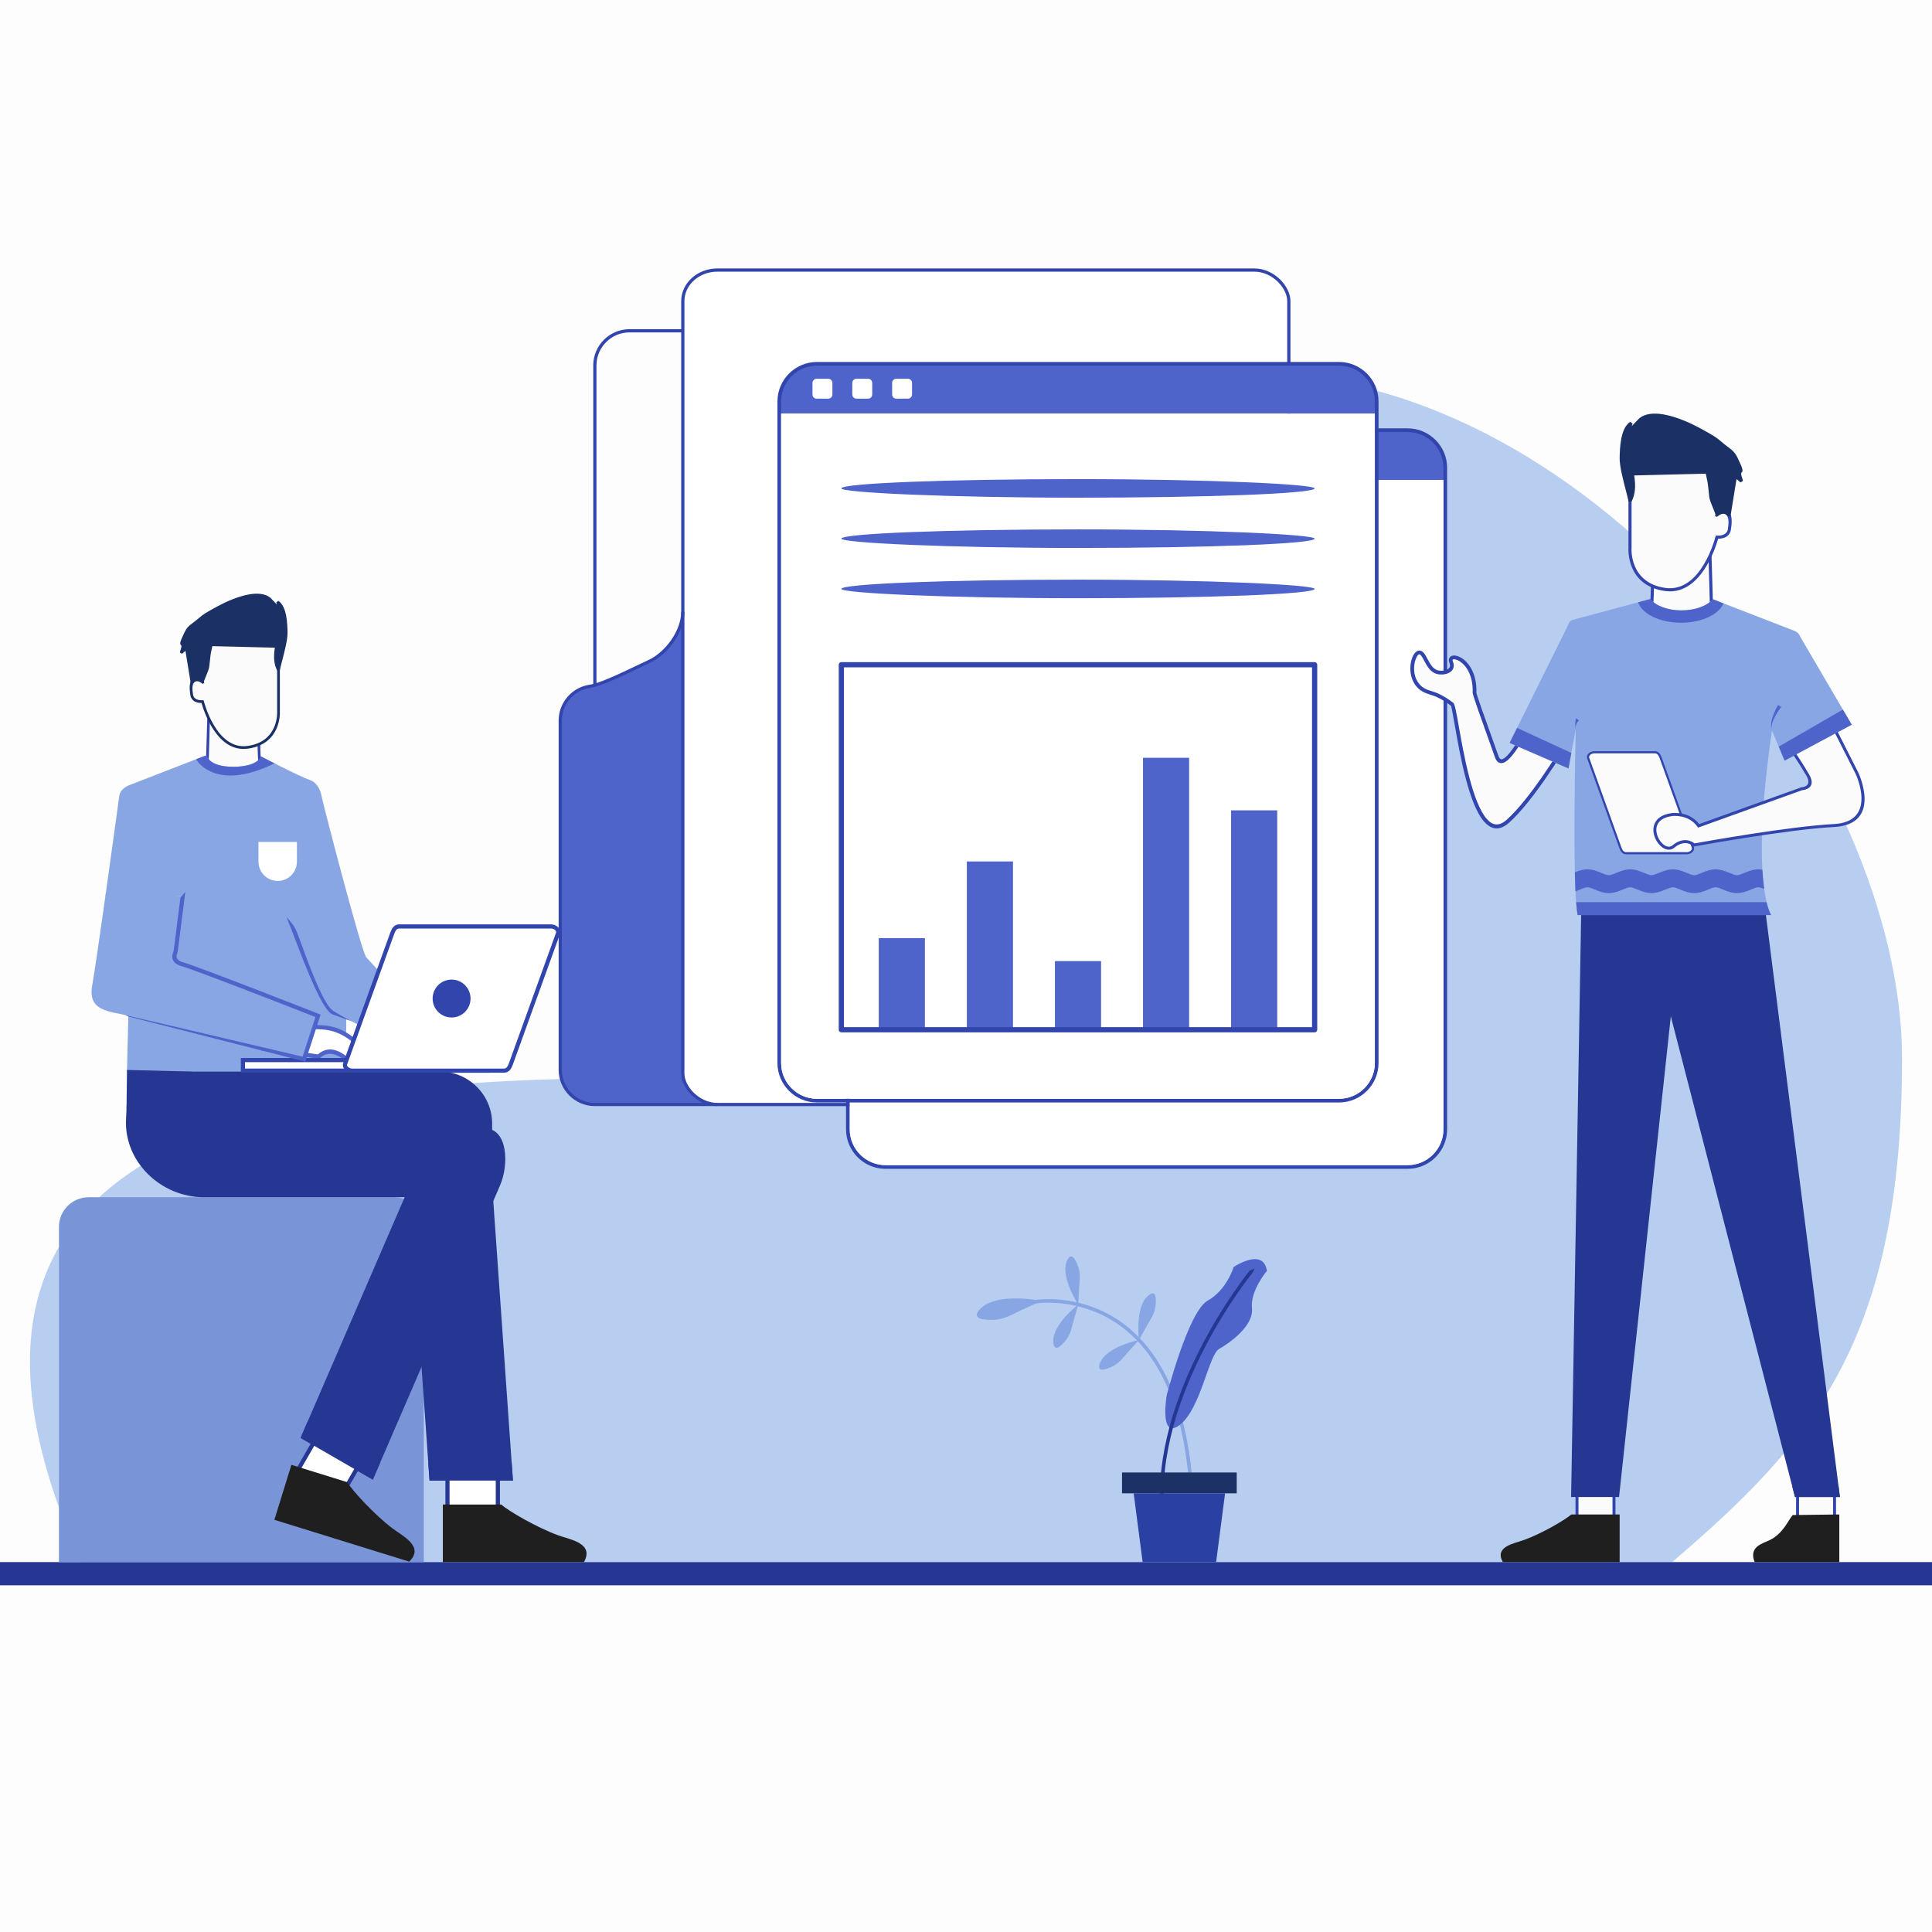 <?xml version="1.0" encoding="UTF-8"?>
<!DOCTYPE svg PUBLIC "-//W3C//DTD SVG 1.1//EN" "http://www.w3.org/Graphics/SVG/1.1/DTD/svg11.dtd">
<!-- Creator: CorelDRAW -->
<svg xmlns="http://www.w3.org/2000/svg" xml:space="preserve" width="10in" height="10in" version="1.1" style="shape-rendering:geometricPrecision; text-rendering:geometricPrecision; image-rendering:optimizeQuality; fill-rule:evenodd; clip-rule:evenodd"
viewBox="0 0 10000 10000"
 xmlns:xlink="http://www.w3.org/1999/xlink"
 xmlns:xodm="http://www.corel.com/coreldraw/odm/2003">
 <defs>
  <style type="text/css">
   <![CDATA[
    .str0 {stroke:#3145AD;stroke-width:16.67;stroke-miterlimit:2.613}
    .fil5 {fill:none}
    .fil6 {fill:black}
    .fil14 {fill:#1B3165}
    .fil20 {fill:#1C3165}
    .fil16 {fill:#1F1F1F}
    .fil2 {fill:#253793}
    .fil21 {fill:#2B40A3}
    .fil9 {fill:#3145AD}
    .fil3 {fill:#4E64CA}
    .fil10 {fill:#7A95D7}
    .fil15 {fill:#87A6E3}
    .fil1 {fill:#B7CEF0}
    .fil12 {fill:#FBFBFB}
    .fil0 {fill:#FDFDFD}
    .fil8 {fill:white}
    .fil4 {fill:white}
    .fil13 {fill:#1B3165;fill-rule:nonzero}
    .fil19 {fill:#243793;fill-rule:nonzero}
    .fil11 {fill:#253793;fill-rule:nonzero}
    .fil7 {fill:#3145AD;fill-rule:nonzero}
    .fil17 {fill:#4E64CA;fill-rule:nonzero}
    .fil18 {fill:#87A6E3;fill-rule:nonzero}
   ]]>
  </style>
 </defs>
 <g id="Layer_x0020_1">
  <rect class="fil0" width="10000" height="10000"/>
  <path class="fil1" d="M6459.37 1930.89c-2050.3,0 -2822.89,3647.41 -3011.45,3647.41 -1704.17,0 -4095.96,135.91 -3027.52,2507.06l8234.51 0c727.14,-622.31 1190.02,-1146.53 1190.02,-2607.41 0,-1460.89 -1561.28,-3547.06 -3385.56,-3547.06z"/>
  <rect class="fil2" y="8085.37" width="10000" height="120.17"/>
  <g id="_1092158408">
   <g>
    <path class="fil3" d="M3355.12 3426.1c-64.47,29 -199.28,98.87 -276.13,120.43 -9.26,2.6 -17.69,4.51 -25.05,5.54 -86.76,12.27 -154.06,87.34 -154.06,177.35l0 1808.33c0,98.5 80.59,179.1 179.1,179.1l634.33 0c-98.51,0 -179.1,-80.59 -179.1,-179.1l0 -2371.33c0,98.51 -80.59,215.36 -179.1,259.68z"/>
    <g>
     <rect class="fil4 str0" x="3534.23" y="1397.72" width="3136.74" height="4319.14" rx="179.11" ry="160.87"/>
     <path class="fil5 str0" d="M3713.32 5716.86l-634.33 0c-98.51,0 -179.1,-80.6 -179.1,-179.1l0 -1808.33c0,-90 67.3,-165.07 154.06,-177.35 68.35,-9.66 228.92,-93.48 301.17,-125.98 98.51,-44.32 179.1,-161.17 179.1,-259.68"/>
     <path class="fil5 str0" d="M3079 3550.32l0 -1659.07c0,-98.49 80.59,-179.1 179.1,-179.1l276.13 0"/>
    </g>
   </g>
   <g>
    <path class="fil3" d="M7286.07 2226.72l-2702.76 0c-107.08,0 -194.69,87.61 -194.69,194.69l0 62.99 3092.13 0 0 -62.99c0,-107.08 -87.61,-194.69 -194.69,-194.69z"/>
    <path class="fil6" d="M4581.89 2304.02l60.13 0c11.81,0 21.47,9.66 21.47,21.47l0 60.13c0,11.81 -9.66,21.47 -21.47,21.47l-60.13 0c-11.81,0 -21.47,-9.66 -21.47,-21.47l0 -60.13c0,-11.81 9.66,-21.47 21.47,-21.47z"/>
    <path class="fil6" d="M4788.02 2304.02l60.13 0c11.81,0 21.47,9.66 21.47,21.47l0 60.13c0,11.81 -9.66,21.47 -21.47,21.47l-60.13 0c-11.81,0 -21.47,-9.66 -21.47,-21.47l0 -60.13c0,-11.81 9.66,-21.47 21.47,-21.47z"/>
    <path class="fil6" d="M4994.17 2304.02l60.13 0c11.81,0 21.47,9.66 21.47,21.47l0 60.13c0,11.81 -9.66,21.47 -21.47,21.47l-60.13 0c-11.81,0 -21.47,-9.66 -21.47,-21.47l0 -60.13c0,-11.81 9.66,-21.47 21.47,-21.47z"/>
   </g>
   <path class="fil7" d="M7286.07 2236.26l-2702.76 0c-50.91,0 -97.19,20.83 -130.75,54.39 -33.56,33.56 -54.39,79.85 -54.39,130.75l0 3424.26c0,50.9 20.83,97.19 54.39,130.75 33.56,33.56 79.85,54.39 130.75,54.39l2702.76 0c50.91,0 97.19,-20.83 130.75,-54.39 33.56,-33.56 54.39,-79.85 54.39,-130.75l0 -3424.26c0,-50.91 -20.83,-97.19 -54.39,-130.75 -33.56,-33.56 -79.85,-54.39 -130.75,-54.39zm-2702.76 -19.09l2702.76 0c56.17,0 107.24,22.97 144.25,59.98 37.01,37.01 59.98,88.07 59.98,144.25l0 3424.26c0,56.17 -22.97,107.23 -59.98,144.25 -37.01,37.01 -88.07,59.98 -144.25,59.98l-2702.76 0c-56.17,0 -107.24,-22.97 -144.25,-59.98 -37.01,-37.02 -59.98,-88.07 -59.98,-144.25l0 -3424.26c0,-56.17 22.97,-107.24 59.98,-144.25 37.01,-37.01 88.07,-59.98 144.25,-59.98z"/>
   <path class="fil4" d="M7471.22 2484.4l-3073.05 0 0 3361.27c0,50.9 20.83,97.19 54.39,130.75 33.56,33.56 79.85,54.39 130.75,54.39l2702.76 0c50.91,0 97.19,-20.83 130.75,-54.39 33.56,-33.56 54.39,-79.85 54.39,-130.75l0 -3361.27z"/>
   <path class="fil3" d="M6931.05 1883.15l-2702.76 0c-107.08,0 -194.69,87.61 -194.69,194.69l0 62.99 3092.13 0 0 -62.99c0,-107.08 -87.61,-194.69 -194.69,-194.69z"/>
   <path class="fil7" d="M6931.05 1892.69l-2702.76 0c-50.91,0 -97.19,20.83 -130.75,54.39 -33.56,33.56 -54.39,79.85 -54.39,130.75l0 3424.26c0,50.91 20.83,97.19 54.39,130.75 33.56,33.56 79.85,54.39 130.75,54.39l2702.76 0c50.91,0 97.19,-20.83 130.75,-54.39 33.56,-33.56 54.39,-79.85 54.39,-130.75l0 -3424.26c0,-50.91 -20.83,-97.19 -54.39,-130.75 -33.56,-33.56 -79.85,-54.39 -130.75,-54.39zm-2702.76 -19.09l2702.76 0c56.17,0 107.24,22.97 144.25,59.98 37.01,37.01 59.99,88.07 59.99,144.25l0 3424.26c0,56.17 -22.98,107.23 -59.99,144.25 -37.01,37.01 -88.07,59.98 -144.25,59.98l-2702.76 0c-56.17,0 -107.24,-22.97 -144.25,-59.98 -37.01,-37.02 -59.98,-88.07 -59.98,-144.25l0 -3424.26c0,-56.17 22.97,-107.24 59.98,-144.25 37.01,-37.01 88.07,-59.98 144.25,-59.98z"/>
   <path class="fil8" d="M4226.86 1960.45l60.13 0c11.81,0 21.47,9.66 21.47,21.47l0 60.13c0,11.81 -9.66,21.47 -21.47,21.47l-60.13 0c-11.81,0 -21.47,-9.66 -21.47,-21.47l0 -60.13c0,-11.81 9.66,-21.47 21.47,-21.47z"/>
   <path class="fil8" d="M4433 1960.45l60.13 0c11.81,0 21.47,9.66 21.47,21.47l0 60.13c0,11.81 -9.66,21.47 -21.47,21.47l-60.13 0c-11.81,0 -21.47,-9.66 -21.47,-21.47l0 -60.13c0,-11.81 9.67,-21.47 21.47,-21.47z"/>
   <path class="fil8" d="M4639.15 1960.45l60.13 0c11.81,0 21.47,9.66 21.47,21.47l0 60.13c0,11.81 -9.66,21.47 -21.47,21.47l-60.13 0c-11.81,0 -21.47,-9.66 -21.47,-21.47l0 -60.13c0,-11.81 9.66,-21.47 21.47,-21.47z"/>
   <path class="fil4" d="M7116.2 2140.83l-3073.05 0 0 3361.27c0,50.91 20.83,97.19 54.39,130.75 33.56,33.56 79.85,54.39 130.75,54.39l2702.76 0c50.91,0 97.19,-20.83 130.75,-54.39 33.56,-33.56 54.39,-79.85 54.39,-130.75l0 -3361.27z"/>
   <rect class="fil4" x="4354.83" y="3440.61" width="2449.7" height="1889.29"/>
   <rect class="fil3" x="4354.83" y="2479.92" width="2449.7" height="96.05" rx="20174.23" ry="1200.83"/>
   <rect class="fil3" x="4354.83" y="2740.11" width="2449.7" height="96.05" rx="20174.23" ry="1200.83"/>
   <rect class="fil3" x="4354.83" y="3000.3" width="2449.7" height="96.05" rx="20174.23" ry="1200.83"/>
   <rect class="fil3" x="6372.08" y="4194.35" width="238.86" height="1135.55"/>
   <rect class="fil3" x="5916.16" y="3922.37" width="238.86" height="1407.53"/>
   <rect class="fil3" x="5460.24" y="4974.51" width="238.86" height="355.39"/>
   <rect class="fil3" x="5004.32" y="4458.87" width="238.86" height="871.03"/>
   <rect class="fil3" x="4548.4" y="4855.74" width="238.86" height="474.16"/>
   <path class="fil9" d="M4354.83 3427.13l2449.7 0c7.44,0 13.48,6.04 13.48,13.48l0 1889.28c0,7.44 -6.04,13.48 -13.48,13.48l-2449.7 0c-7.44,0 -13.48,-6.04 -13.48,-13.48l0 -1889.28c0,-7.45 6.03,-13.48 13.48,-13.48zm2436.22 26.96l-2422.74 0 0 1862.33 2422.74 0 0 -1862.33z"/>
  </g>
  <path class="fil10" d="M2193.61 8085.37l-1888.46 0 0 -1735.08c0,-84.36 69.02,-153.37 153.37,-153.37l1581.71 0c84.36,0 153.37,69.02 153.37,153.37l0 1735.08z"/>
  <g id="_745594240">
   <polygon class="fil2" points="2115.59,6132.41 2547.3,6132.41 2654.94,7663.55 2223.24,7663.55 "/>
   <path class="fil2" d="M2509.35 5840.46l0 0c118.72,0 126.13,185.9 79.01,294.86l-658.73 1523.19 -373.87 -215.85 658.73 -1523.19c47.13,-108.96 192.04,-138.37 294.85,-79.01z"/>
   <rect class="fil8" x="2316.12" y="7619.52" width="260.7" height="255.1"/>
   <path class="fil11" d="M2316.12 7608.76l260.7 0 10.77 0 0 10.77 0 255.09 0 10.77 -10.77 0 -260.7 0 -10.76 0 0 -10.77 0 -255.09 0 -10.77 10.76 0zm249.94 21.53l-239.17 0 0 233.57 239.17 0 0 -233.57z"/>
   <rect class="fil8" transform="matrix(0.699 0.404 -0.404 0.699 1655.95 7411.22)" width="322.92" height="315.97"/>
   <g>
    <polygon class="fil12" points="1079.86,3712.49 1071.37,4007.09 1346.19,4004.02 1340.91,3888.96 1337.3,3750.49 "/>
    <path class="fil7" d="M1086.63 3720.58l-8.06 279.43 260.29 -2.91 -4.95 -107.84 0 -0.14 -3.45 -132.56 -243.82 -35.99zm-22.26 286.31l8.5 -294.6 0.23 -7.9 7.78 1.15 257.43 37.99 5.83 0.86 0.15 5.91 3.6 138.34 0 0 5.28 115.06 0.33 7.22 -7.27 0.08 -274.82 3.06 -7.26 0.08 0.21 -7.27z"/>
    <path class="fil12" d="M1303.41 3222.54c-8.31,-8.86 -294.98,-7.71 -255,302.97 0,0 -75.32,-44.72 -56.49,68.26 0,0 0,40.02 56.49,37.67 0,0 65.02,260.98 234.94,236.41 169.92,-24.57 158.15,-186.98 158.15,-186.98l0 -277.75c0,0 33.74,-190.34 -138.09,-180.57z"/>
    <path class="fil13" d="M1298.31 3227.34c-1.11,-1.18 -16.96,-1.3 -41.17,1.81 -19.31,2.48 -42.92,7.7 -67.17,17.43 -24.14,9.68 -48.9,23.85 -70.66,44.28 -46.3,43.45 -79.17,115.56 -63.96,233.78l1.81 14.13 -12.3 -7.19c-0.18,-0.1 -62.39,-37.07 -46.04,61.05l0.08 0.96c0,0.09 -0.05,32.92 49.22,30.86l5.64 -0.23 1.41 5.5c0.19,0.72 63.54,254.86 227.18,231.19 163.44,-23.63 152.17,-179.16 152.14,-179.6l-0.03 -0.44 0 -277.75 0.11 -1.18c0.08,-0.52 32.19,-181.67 -130.79,-172.41l-3.26 0.19 -2.23 -2.38zm-42.93 -12.07c21.65,-2.79 39.19,-1.76 47.77,0.27 174.63,-9.83 147.42,175.48 145.37,188.08l0 277.25 -0 0c0.54,9.25 7.33,169.12 -164.19,193.93 -161.59,23.37 -230.76,-198.71 -241.26,-236.25 -54.44,-0.24 -57.92,-39.05 -58.14,-44.05 -16.13,-97.65 31.77,-89.73 55.07,-80.68 -12.02,-116.24 22.22,-188.61 69.69,-233.17 23.17,-21.74 49.46,-36.8 75.06,-47.07 25.47,-10.22 50.29,-15.7 70.63,-18.31z"/>
    <path class="fil14" d="M1046.64 3529.51c-22.32,-17.45 -41.85,-12.88 -52.83,4.43l-28.98 -178.56 -27.33 23.27c4.35,-18.76 11.51,-27.44 7.25,-41.43 -1.57,-5.11 -11.79,0.77 2.65,-30.87 16.59,-36.39 21.09,-51.02 46.18,-69.9 70.93,-53.36 36.78,-38.36 137.07,-92.83 57.94,-31.46 199.58,-95.99 264.14,-44.45l55.25 57.46 -13.44 -40.69c41.75,26.16 43.89,116.32 44.75,157.18 1.02,48.9 -29.98,148.11 -40.14,195.22 -14.75,-29.1 -20.98,-63.53 -10.35,-122.76l-337.84 -8.33c-2.3,17.43 -7.77,33.9 -10.03,51.3 -11.66,89.82 1.93,44.51 -36.33,140.95z"/>
    <path class="fil13" d="M1042.33 3535.02c-1.57,-1.22 -3.24,-2.4 -4.98,-3.5 -7.76,-4.92 -14.81,-6.67 -20.82,-5.84 -5.75,0.8 -10.81,4.05 -14.82,9.18l0 0.03c-0.67,0.85 -1.33,1.8 -1.98,2.81l-12.84 -2.63 -26.99 -166.31 -17.88 15.22 -11.36 -6.89c1.46,-6.28 3.2,-11.45 4.76,-16.06l0 -0.03c2.65,-7.81 4.65,-13.76 2.93,-20.64 -5.06,-3.52 -10.53,-7.98 2.67,-36.91 1.67,-3.66 3.44,-7.6 5.1,-11.3 13.22,-29.46 19.49,-43.42 43.25,-61.29 22.27,-16.75 34.05,-26.66 42.92,-34.12 19.97,-16.8 25.7,-21.62 95,-59.26 35.46,-19.26 101.98,-50.78 163.65,-61.15 41.44,-6.97 80.9,-4.44 108.21,17.36l0.69 0.63 33.85 35.2 -3.76 -11.38 10.37 -8.12c22.89,14.34 34.72,45.15 40.89,77.72 5.96,31.41 6.72,64.58 7.15,85.26 0.75,36.24 -15.3,98.18 -28.15,147.77 -4.87,18.8 -9.28,35.8 -12.13,49.04l-13.12 1.7c-7.73,-15.26 -13.24,-31.91 -15.41,-52.52 -1.94,-18.43 -1.19,-40.01 3.06,-66.59l-323.6 -7.98c-1.16,6.81 -2.66,13.38 -4.16,19.94l-0 0c-1.91,8.38 -3.83,16.77 -4.91,25.09 -2.79,21.52 -4.13,35.29 -5.09,45.08 -1.13,11.66 -1.74,17.89 -3.61,25.14 -2.14,8.31 -5.66,16.95 -13.19,35.49 -4.22,10.39 -9.65,23.74 -14.89,36.94l-3.45 8.7 -7.36 -5.76zm-27.72 -23.23c8.82,-1.22 18.59,0.85 28.78,6.96 5.3,-13.3 8.78,-21.85 11.63,-28.87 7.38,-18.16 10.83,-26.63 12.65,-33.69 1.58,-6.15 2.15,-12.02 3.22,-23 0.96,-9.85 2.31,-23.7 5.14,-45.52 1.19,-9.15 3.17,-17.79 5.13,-26.43l0 -0.02c1.9,-8.31 3.8,-16.62 4.89,-24.87l0.83 -6.24 6.28 0.15 337.85 8.33 8.16 0.2 -1.44 8.03c-5.19,28.9 -6.26,51.69 -4.26,70.73 1.09,10.33 3.11,19.58 5.89,28.12 2.18,-8.72 4.66,-18.32 7.28,-28.43 12.63,-48.77 28.41,-109.69 27.7,-143.99 -0.42,-20.17 -1.17,-52.53 -6.93,-82.95 -2.8,-14.8 -6.78,-29.11 -12.46,-41.17l1.75 5.29 -11.72 7.05 -54.86 -57.06c-23.7,-18.7 -59.17,-20.62 -96.87,-14.28 -59.76,10.06 -124.62,40.82 -159.26,59.63 -68.13,37.01 -73.61,41.61 -92.69,57.67 -9.07,7.63 -21.14,17.78 -43.52,34.62 -20.86,15.69 -26.65,28.59 -38.87,55.8 -1.52,3.38 -3.14,6.98 -5.15,11.4 -8.58,18.8 -7.82,19.32 -7.17,19.77 1.92,1.33 3.76,2.61 4.85,6.17 2.66,8.72 1.83,15.38 -0.26,22.63l9.12 -7.77 9.45 -8.05 1.99 12.24 26.66 164.31c4.78,-3.61 10.23,-5.94 16.21,-6.77z"/>
   </g>
   <path class="fil11" d="M1661.29 7401.93l225.78 130.35 9.32 5.38 -5.37 9.3 -127.55 220.92 -5.36 9.29 -9.31 -5.37 -225.78 -130.35 -9.27 -5.36 5.35 -9.28 127.55 -220.92 5.37 -9.3 9.26 5.35zm205.78 143.56l-207.2 -119.62 -116.81 202.33 207.19 119.63 116.82 -202.34z"/>
   <path class="fil8" d="M1337.83 4357.94l199.03 0 0 102.32c0,54.74 -44.78,99.51 -99.51,99.51l-0.01 0c-54.73,0 -99.51,-44.78 -99.51,-99.51l0 -102.32z"/>
   <g>
    <path class="fil15" d="M945.74 4637.25c-8.61,67.7 -83.37,332.59 -0.41,354.22 64.48,16.81 700.81,266.31 700.81,266.31l-72.88 224.26 -908.81 -224.65 -7.29 289.16 326.52 0c77.79,11.41 167.85,34.74 251.55,23.1 17.02,-2.37 20.35,-43.81 38.09,-45.56 108.37,-10.7 247.42,24.26 315.31,22.46 275.4,-7.31 203.29,1.93 203.29,-25.26l0 -248.45 168.19 83.06 64.48 -260.7 -128.94 -140.17c-23.17,-25.19 -211.06,-743.87 -231.26,-833.97 0,0 -8.41,-65.87 -61.67,-84.1 -53.26,-18.22 -252.31,-121.94 -252.33,-121.94 -7.42,31.28 -64.01,53.88 -143.74,53.88 -79.19,0 -129.43,-27.12 -137.59,-58.09l-15.79 4.2 -375.64 145.77c0,0 -54.33,15.27 -60.29,58.87 0,0 -35.67,261.87 -71.63,517.59l400.02 0zm392.08 -176.99l0 -102.32 199.03 0 0 102.32c0,54.74 -44.78,99.52 -99.52,99.52 -54.73,0 -99.52,-44.78 -99.52,-99.52z"/>
   </g>
   <path class="fil5" d="M1382.2 3931.44c-19.41,-9.96 -31.8,-16.42 -31.8,-16.42 -7.42,31.28 -64.01,53.88 -143.74,53.88 -79.19,0 -129.43,-27.12 -137.59,-58.09l-15.79 4.2 -4.94 1.92"/>
   <path class="fil5" d="M1382.2 3931.44c-19.41,-9.96 -31.8,-16.42 -31.8,-16.42 -7.42,31.28 -64.01,53.88 -143.74,53.88 -79.19,0 -129.43,-27.12 -137.59,-58.09l-15.79 4.2 -4.94 1.92"/>
   <path class="fil2" d="M664.17 5546.55l1614.01 0c148.01,0 269.11,121.11 269.11,269.11l0 381.25 -1491.34 0c-222.01,0 -414.35,-181.91 -403.67,-403.67l11.89 -246.69z"/>
   <path class="fil2" d="M657.38 5538.15l-2.52 201.74c0,0 59.72,-137.87 341.91,-193.33l-339.39 -8.41z"/>
   <path class="fil16" d="M1508.3 7582.08l-88.21 284.41 697.72 216.39c80.26,-77.39 -32.27,-131.09 -85.83,-171.62 -95.7,-72.43 -207.72,-195.66 -235.08,-239.68l-288.59 -89.5z"/>
   <path class="fil16" d="M2292.15 7787.59l0 297.78 730.5 0c53.73,-97.69 -69.65,-115.65 -132.81,-138.49 -112.86,-40.83 -256.35,-125.35 -295.53,-159.29l-302.15 0z"/>
   <path class="fil8" d="M1461.96 5321.29c202.83,-0.68 276.47,-41.74 432.06,122.47l-34.18 79.84c-13.39,31.28 -116.12,-144.3 -211.04,-54.67l-276.18 -39.68 89.33 -107.97z"/>
   <path class="fil17" d="M1461.95 5310.56c36.18,-0.12 68.67,-1.56 98.16,-2.87 136.69,-6.07 210.89,-9.37 341.69,128.67l4.87 5.14 -2.77 6.46 -34.18 79.84c-4.8,11.2 -12.86,13.03 -23.83,8.34 -8.62,-3.69 -19.4,-13.08 -32.61,-24.6 -38.61,-33.65 -100.87,-87.91 -157.13,-34.79l-3.76 3.55 -5.11 -0.74 -276.18 -39.68 -18.98 -2.73 12.21 -14.76 89.33 -107.97 3.19 -3.85 5.09 -0.02zm99.09 18.57c-28.1,1.25 -58.93,2.62 -93.98,2.85l-73.94 89.36 252.21 36.24c69.1,-60.61 138.65,-0.03 182.07,37.82 10.15,8.84 18.69,16.28 24.4,19.68l29.55 -69.03c-121.08,-125.76 -191.69,-122.64 -320.31,-116.92z"/>
   <path class="fil15" d="M547.39 4625.43c-28.59,203.3 -59.02,414.53 -70.2,475.37 -25.02,136.24 94.11,133.56 187,156.53l909.07 224.71 72.88 -224.26c0,0 -636.34,-249.49 -700.81,-266.31 -82.96,-21.64 -8.2,-286.52 0.41,-354.22l-398.36 -11.81z"/>
   <rect class="fil8" x="1257.34" y="5486.99" width="1267.41" height="54.62"/>
   <path class="fil7" d="M1268.11 5530.84l1245.89 0 0 -33.08 -1245.89 0 0 33.08zm1256.65 21.53l-1267.41 0 -10.77 0 0 -10.76 0 -54.62 0 -10.76 10.77 0 1267.41 0 10.77 0 0 10.76 0 54.62 0 10.76 -10.77 0z"/>
   <path class="fil17" d="M959.15 4616.82l-39.62 311.52 -1.35 4.04c-0.06,0.1 -20.88,35.48 29.84,48.71 65.27,17.02 700.21,265.97 702.04,266.69l9.44 3.69 -3.13 9.63 -72.88 224.26 -3.09 9.5 -9.7 -2.4 -906.36 -230.92 -16.75 -8.04 918.54 215.7 66.67 -205.13c-78.81,-30.86 -630.96,-246.79 -690.16,-262.23 -69.67,-18.17 -49.46,-67.49 -44.14,-78.18l35.4 -278.33 25.25 -28.53zm832.78 659.77l-67.9 -25.34c-52.12,-11.93 -143.19,-250.67 -192.18,-379.13 -9.02,-23.64 -16.59,-43.51 -22.05,-57.14 -2.05,-5.14 -25.84,-66.11 -27.26,-69.35 43.66,50.39 43.33,50.47 67.26,113.22 0.7,1.85 1.42,3.72 2.14,5.61 21.3,55.84 106.75,308.25 164.7,361.34 17.03,15.61 77.21,45.81 100.48,59.47l-25.2 -8.69z"/>
   <path class="fil8" d="M1822.04 5541.61l787 0c19.55,0 28.91,-17.15 35.54,-35.54l243.73 -675.3c6.63,-18.39 -16.02,-35.54 -35.54,-35.54l-787 0c-19.52,0 -28.92,17.18 -35.54,35.54l-243.73 675.3c-6.62,18.36 15.99,35.54 35.54,35.54z"/>
   <path class="fil7" d="M1822.04 5530.84l787 0c6.17,0 10.8,-2.8 14.46,-7.09 4.61,-5.4 8.06,-13.17 11,-21.3l243.72 -675.3 0 -0.04c0.34,-0.95 0.5,-1.95 0.5,-2.95 0,-2.91 -1.57,-5.91 -4.06,-8.58 -3.13,-3.37 -7.45,-6.11 -12.14,-7.8 -3.17,-1.14 -6.52,-1.78 -9.76,-1.78l-787 0c-6.15,0 -10.79,2.81 -14.45,7.1 -4.61,5.41 -8.07,13.17 -11,21.29l-243.73 675.3c-0.34,0.94 -0.5,1.95 -0.5,2.99 0,2.92 1.57,5.91 4.06,8.59 3.12,3.37 7.46,6.11 12.15,7.81 3.16,1.14 6.5,1.78 9.75,1.78zm787 21.53l-787 0c-5.59,0 -11.43,-1.12 -16.98,-3.12 -7.89,-2.85 -15.24,-7.54 -20.64,-13.36 -6.04,-6.51 -9.86,-14.5 -9.86,-23.22 0,-3.3 0.59,-6.72 1.85,-10.22l243.72 -675.3c3.7,-10.24 8.25,-20.25 14.87,-28.02 7.56,-8.88 17.39,-14.67 30.76,-14.67l787 0c5.61,0 11.43,1.13 16.99,3.13 7.88,2.84 15.23,7.53 20.63,13.35 6.04,6.51 9.86,14.49 9.86,23.22 0,3.33 -0.59,6.77 -1.85,10.27l-0.01 -0.01 -243.71 675.27c-3.7,10.25 -8.25,20.26 -14.87,28.03 -7.56,8.88 -17.39,14.66 -30.77,14.66z"/>
   <polygon class="fil2" points="2648.43,7570.89 2654.93,7663.43 2223.23,7663.43 2216.73,7570.89 "/>
   <polygon class="fil2" points="1966.61,7573 1929.63,7658.5 1555.76,7442.65 1592.74,7357.16 "/>
   <circle class="fil9" cx="2337.4" cy="5168.42" r="98.11"/>
   <path class="fil3" d="M1015.16 3929.81c0,0 93.55,174.45 405.6,21.29l-70.36 -36.09c0.03,-0.94 -11.72,53.69 -143.74,53.88 -132.02,0.2 -133.49,-59.91 -137.59,-58.09l-15.79 4.2 -38.13 14.8z"/>
  </g>
  <g>
   <g id="_745594024">
    <polygon class="fil12" points="8850.87,2873.11 8860.59,3210.38 8545.96,3206.87 8552.01,3075.14 8556.14,2916.6 "/>
    <path class="fil7" d="M8843.12 2882.37l9.23 319.91 -298 -3.32 5.67 -123.47 0 -0.15 3.96 -151.76 279.14 -41.2zm25.48 327.79l-9.73 -337.27 -0.26 -9.04 -8.91 1.31 -294.72 43.5 -6.67 0.99 -0.17 6.77 -4.13 158.38 -0 0 -6.05 131.73 -0.38 8.26 8.32 0.09 314.63 3.51 8.31 0.09 -0.24 -8.32z"/>
    <path class="fil12" d="M8594.94 2312.18c9.51,-10.15 337.71,-8.83 291.94,346.86 0,0 86.24,-51.2 64.67,78.15 0,0 0,45.82 -64.67,43.13 0,0 -74.44,298.78 -268.98,270.65 -194.53,-28.13 -181.06,-214.07 -181.06,-214.07l0 -317.98c0,0 -38.62,-217.92 158.09,-206.73z"/>
    <path class="fil7" d="M8600.78 2317.67c1.26,-1.35 19.41,-1.49 47.13,2.07 22.11,2.84 49.14,8.81 76.91,19.96 27.63,11.09 55.98,27.31 80.9,50.69 53,49.75 90.63,132.3 73.22,267.64l-2.08 16.19 14.09 -8.24c0.2,-0.12 71.43,-42.44 52.7,69.89l-0.09 1.1c0,0.1 0.06,37.69 -56.35,35.33l-6.45 -0.26 -1.62 6.3c-0.21,0.83 -72.74,291.78 -260.08,264.69 -187.12,-27.06 -174.21,-205.11 -174.18,-205.62l0.04 -0.5 0 -317.98 -0.13 -1.35c-0.1,-0.59 -36.85,-207.98 149.73,-197.38l3.73 0.21 2.56 -2.72zm49.14 -13.82c-24.78,-3.19 -44.86,-2.01 -54.69,0.31 -199.93,-11.26 -168.78,200.89 -166.43,215.33l0 317.41 0 0c-0.61,10.59 -8.4,193.63 187.96,222.02 185,26.76 264.19,-227.49 276.21,-270.47 62.32,-0.27 66.3,-44.7 66.56,-50.43 18.47,-111.8 -36.37,-102.73 -63.05,-92.37 13.77,-133.07 -25.44,-215.93 -79.79,-266.94 -26.52,-24.89 -56.63,-42.13 -85.93,-53.89 -29.16,-11.7 -57.57,-17.98 -80.85,-20.97z"/>
    <path class="fil14" d="M8888.91 2663.61c25.55,-19.98 47.91,-14.74 60.48,5.07l33.17 -204.42 31.29 26.64c-4.98,-21.47 -13.18,-31.41 -8.3,-47.43 1.79,-5.85 13.5,0.89 -3.04,-35.34 -19,-41.66 -24.14,-58.41 -52.87,-80.02 -81.2,-61.09 -42.1,-43.92 -156.92,-106.28 -66.34,-36.02 -228.49,-109.89 -302.4,-50.89l-63.25 65.78 15.39 -46.57c-47.8,29.94 -50.26,133.17 -51.23,179.95 -1.16,55.98 34.32,169.57 45.96,223.5 16.89,-33.31 24.01,-72.73 11.85,-140.54l386.78 -9.54c2.64,19.95 8.89,38.81 11.48,58.73 13.35,102.83 -2.21,50.95 41.6,161.37z"/>
    <path class="fil13" d="M8893.84 2669.93c1.79,-1.4 3.7,-2.75 5.7,-4.01 8.88,-5.64 16.95,-7.64 23.84,-6.69 6.58,0.92 12.38,4.63 16.97,10.51l0 0.03c0.76,0.98 1.52,2.06 2.26,3.22l14.7 -3.02 30.9 -190.4 20.46 17.43 13 -7.89c-1.67,-7.19 -3.67,-13.11 -5.45,-18.39l0 -0.03c-3.03,-8.95 -5.32,-15.76 -3.35,-23.63 5.79,-4.03 12.06,-9.14 -3.06,-42.26 -1.91,-4.19 -3.94,-8.7 -5.84,-12.93 -15.13,-33.72 -22.31,-49.71 -49.52,-70.17 -25.5,-19.18 -38.98,-30.52 -49.13,-39.07 -22.86,-19.23 -29.43,-24.76 -108.75,-67.84 -40.61,-22.05 -116.76,-58.13 -187.35,-70.02 -47.44,-7.98 -92.61,-5.09 -123.88,19.87l-0.78 0.73 -38.75 40.3 4.31 -13.03 -11.87 -9.3c-26.2,16.42 -39.75,51.69 -46.81,88.97 -6.81,35.97 -7.69,73.94 -8.18,97.61 -0.86,41.48 17.52,112.41 32.22,169.18 5.57,21.52 10.62,40.98 13.89,56.14l15.02 1.95c8.85,-17.47 15.15,-36.54 17.64,-60.13 2.22,-21.09 1.37,-45.8 -3.5,-76.24l370.48 -9.13c1.33,7.8 3.05,15.32 4.77,22.83l0.01 0c2.19,9.59 4.39,19.2 5.62,28.72 3.2,24.63 4.73,40.4 5.82,51.61 1.3,13.35 2,20.48 4.13,28.78 2.45,9.51 6.48,19.41 15.11,40.63 4.83,11.9 11.04,27.18 17.04,42.29l3.95 9.96 8.43 -6.59zm31.73 -26.59c-10.1,-1.41 -21.28,0.98 -32.95,7.96 -6.07,-15.23 -10.05,-25.02 -13.31,-33.06 -8.45,-20.79 -12.39,-30.48 -14.48,-38.56 -1.81,-7.05 -2.47,-13.76 -3.69,-26.33 -1.09,-11.28 -2.65,-27.14 -5.89,-52.12 -1.36,-10.48 -3.62,-20.37 -5.88,-30.26l0 -0.03c-2.17,-9.51 -4.35,-19.03 -5.6,-28.47l-0.95 -7.15 -7.19 0.17 -386.78 9.53 -9.35 0.23 1.65 9.19c5.93,33.08 7.17,59.17 4.87,80.98 -1.25,11.83 -3.56,22.42 -6.74,32.2 -2.49,-9.98 -5.34,-20.98 -8.33,-32.54 -14.46,-55.83 -32.53,-125.58 -31.72,-164.85 0.48,-23.1 1.33,-60.14 7.93,-94.96 3.21,-16.94 7.76,-33.32 14.27,-47.13l-2 6.06 13.41 8.07 62.81 -65.32c27.13,-21.41 67.75,-23.61 110.91,-16.34 68.43,11.52 142.68,46.73 182.33,68.26 78,42.37 84.27,47.64 106.11,66.02 10.39,8.74 24.2,20.35 49.83,39.63 23.88,17.96 30.51,32.73 44.5,63.89 1.74,3.87 3.59,8 5.9,13.06 9.81,21.52 8.95,22.11 8.21,22.63 -2.2,1.52 -4.3,2.99 -5.55,7.06 -3.05,9.99 -2.09,17.61 0.3,25.91l-10.44 -8.89 -10.83 -9.21 -2.27 14.02 -30.52 188.11c-5.47,-4.13 -11.71,-6.8 -18.56,-7.75z"/>
   </g>
   <g id="_745590088">
    <path class="fil12" d="M7632.27 3586.19c-0.41,13.16 100.37,287.43 113.86,327.92 41.29,123.88 200.96,-233.61 226.78,-278.31 34.36,-92.77 127.13,-103.07 127.13,-103.07l-10.31 340.16c0,0 -158.05,264.57 -285.19,377.96 -198.89,177.38 -265.08,-588.34 -288.54,-605.66 -22.59,-16.96 -48.68,-34.72 -78.46,-47.73 -24.09,-10.52 -49.13,-13.96 -71.48,-27.6 -89.22,-54.48 -54.44,-192.93 -19.66,-192.93 29.5,0 39.6,86.55 91.9,101.72 33.17,9.61 92.26,-3.78 72.83,-51.34 -22.88,-56 126.86,-22.63 121.13,158.91z"/>
    <path class="fil7" d="M7622.57 3585.93c-0.33,10.87 47.88,145.16 82.29,241.01 15.36,42.8 27.96,77.88 32.07,90.22 9.71,29.13 25.53,37.25 45.15,30.72 54.29,-18.1 137.65,-184.94 178.82,-267.35 9.48,-18.98 16.69,-33.4 20.42,-39.85l0.72 -1.52c25.17,-67.95 83.42,-88.75 107.94,-94.63l-9.86 325.53c-15.13,25.09 -162.42,266.85 -282.03,373.53 -39.49,35.22 -72.95,28.46 -101.32,-3.36 -76.61,-85.9 -121.27,-339.72 -147.18,-487 -11.37,-64.6 -19.28,-109.56 -27.79,-115.84l-0 0c-11.4,-8.56 -23.76,-17.37 -37.17,-25.77 -13.51,-8.46 -27.91,-16.4 -43.19,-23.07 -10.21,-4.45 -20.22,-7.6 -30.14,-10.71 -13.99,-4.39 -27.8,-8.73 -40.16,-16.28 -38.49,-23.5 -51.82,-64.41 -51.82,-101.17 0,-12.77 1.58,-24.96 4.25,-35.72 2.63,-10.56 6.28,-19.7 10.49,-26.6 4.35,-7.12 8.74,-11.4 12.36,-11.4 7.46,0 15.54,15.12 25.06,32.96 14.37,26.91 31.43,58.85 64.13,68.33 17.26,5 40.8,4.43 58.9,-2.96 6.65,-2.72 12.64,-6.32 17.46,-10.89 5.18,-4.89 9.08,-10.85 11.13,-17.93 2.67,-9.22 2.11,-20.05 -2.98,-32.53 -2.01,-4.93 -2.18,-8.04 -0.98,-9.45 1.57,-1.87 5.7,-2.42 11.48,-1.58 7.79,1.13 17.37,5.01 27.46,11.89 32.27,22 67.28,73.19 64.5,161.4l0 0.04zm100.54 234.46c-33.87,-94.35 -81.33,-226.54 -81.14,-233.92 3.03,-96.39 -36.52,-153.2 -72.94,-178.03 -12.65,-8.62 -25.15,-13.55 -35.68,-15.08 -12.55,-1.83 -22.97,1.09 -29.05,8.28 -5.85,6.92 -7.22,16.87 -2.14,29.31 3.3,8.09 3.8,14.64 2.3,19.82 -1.02,3.54 -3.06,6.6 -5.8,9.19 -3.09,2.93 -7.03,5.28 -11.46,7.08 -14.15,5.78 -32.63,6.21 -46.2,2.28 -24.86,-7.2 -39.81,-35.22 -52.42,-58.83 -12.51,-23.43 -23.12,-43.3 -42.18,-43.3 -10.9,0 -21.03,7.79 -28.94,20.76 -5.22,8.54 -9.66,19.57 -12.77,32.08 -3.06,12.3 -4.87,26.09 -4.87,40.36 0,42.51 15.74,90.01 61.18,117.76 14.44,8.81 29.38,13.51 44.5,18.26 9.5,2.98 19.08,5.99 28.16,9.95 14.5,6.33 28.05,13.79 40.67,21.7 12.7,7.96 24.68,16.5 35.85,24.89l0.04 0.04c2.25,1.66 9.61,43.49 20.19,103.59 26.26,149.28 71.53,406.56 151.82,496.58 36.27,40.67 78.83,49.5 128.78,4.95 128.21,-114.34 286.59,-379.47 287.05,-380.24l1.37 -4.72 10.31 -340.16 0.34 -11.26 -11.18 1.34c-0.28,0.03 -98.12,10.91 -134.81,108.59 -4.32,7.6 -11.4,21.76 -20.61,40.2 -39.99,80.04 -120.96,242.1 -167.49,257.61 -8.16,2.72 -15.29,-2.31 -20.65,-18.39 -4.27,-12.79 -16.86,-47.87 -32.22,-90.67z"/>
    <g>
     <rect class="fil12" x="9304.12" y="7716.53" width="191.44" height="136.37"/>
     <path class="fil7" d="M9495.56 7860.6l-191.44 0 -7.7 0 0 -7.7 0 -136.37 0 -7.7 7.7 0 191.44 0 7.7 0 0 7.7 0 136.37 0 7.7 -7.7 0zm-183.74 -15.41l176.03 0 0 -120.96 -176.03 0 0 120.96z"/>
     <rect class="fil12" x="8162.47" y="7725.49" width="191.44" height="136.37"/>
     <path class="fil7" d="M8353.91 7869.57l-191.44 0 -7.7 0 0 -7.7 0 -136.37 0 -7.7 7.7 0 191.44 0 7.71 0 0 7.7 0 136.37 0 7.7 -7.71 0zm-183.73 -15.41l176.03 0 0 -120.96 -176.03 0 0 120.96z"/>
     <polygon class="fil2" points="8132.04,7748.48 8185.96,4621.09 9125.72,4621.09 9523.33,7748.48 9290.94,7748.48 8648.13,5260.44 8380.2,7748.48 "/>
     <polygon class="fil2" points="9516.14,7691.94 9523.33,7748.48 9290.94,7748.48 9276.34,7691.94 "/>
     <path class="fil15" d="M9167.52 4736.36c0,0 -111.63,-159.83 4.16,-955.24l65.44 156.06 347.36 -186.26 -254.97 -435.62c-24.38,-41.67 -15.37,-39.91 -59.87,-57.09l-404.49 -156.89c-27.14,34.72 -91.69,58.13 -162.62,58.13 -70.93,0 -133.13,-24.01 -160.19,-58.84l-375.74 100.68c-48.64,13 -36.94,8.11 -59.19,52.91l-293.71 591.11 304.64 132.08 37.69 -202.56c0,0 -20.14,825.61 10.07,961.53l1001.43 0z"/>
     <path class="fil3" d="M8172.78 3728.59c-0.04,0.05 -21.95,20.45 -16.76,46.24l0 0 0 0c-6.76,-33.54 1.58,-56.81 1.63,-56.88l15.13 10.65z"/>
     <path class="fil3" d="M9219.08 3659.33c-0.15,0.22 -63.69,82.96 -47.41,121.79l0 0 0 0c-20.26,-48.31 31.96,-131.96 32.13,-132.21l15.28 10.42z"/>
     <path class="fil3" d="M9131.31 4601.04c-3.82,-27.73 -7.12,-60.61 -9.31,-99.46 -6.83,-1.19 -13.82,-1.87 -21.08,-1.87 -26.26,0 -49.13,8.88 -72.93,18.7 -9.76,4.03 -26.99,11.7 -37.61,11.7 -10.61,0 -27.84,-7.67 -37.61,-11.7 -23.8,-9.81 -46.67,-18.7 -72.93,-18.7 -26.26,0 -49.13,8.88 -72.93,18.7 -9.76,4.03 -27,11.7 -37.61,11.7 -10.61,0 -27.84,-7.67 -37.61,-11.7 -23.8,-9.81 -46.67,-18.7 -72.93,-18.7 -26.26,0 -49.13,8.88 -72.93,18.7 -9.76,4.03 -27,11.7 -37.61,11.7 -10.61,0 -27.85,-7.67 -37.61,-11.7 -23.8,-9.81 -46.67,-18.7 -72.93,-18.7 -26.26,0 -49.13,8.88 -72.93,18.7 -9.76,4.03 -27,11.7 -37.61,11.7 -10.61,0 -27.84,-7.67 -37.61,-11.7 -23.8,-9.82 -46.68,-18.7 -72.93,-18.7 -23.39,0 -44.09,7.05 -65.15,15.53 0.78,35.52 1.83,68.65 3.19,98.27 8.13,-2.83 16.19,-6.09 24.36,-9.46 9.76,-4.03 26.99,-11.7 37.61,-11.7 10.61,0 27.84,7.67 37.61,11.7 23.8,9.82 46.68,18.7 72.93,18.7 26.26,0 49.13,-8.88 72.93,-18.69 9.76,-4.03 26.99,-11.7 37.61,-11.7 10.61,0 27.84,7.67 37.61,11.7 23.8,9.81 46.67,18.69 72.93,18.69 26.26,0 49.13,-8.88 72.93,-18.69 9.76,-4.03 26.99,-11.7 37.61,-11.7 10.61,0 27.84,7.67 37.61,11.7 23.8,9.81 46.67,18.69 72.93,18.69 26.26,0 49.13,-8.88 72.93,-18.69 9.76,-4.03 26.99,-11.7 37.61,-11.7 10.61,0 27.84,7.67 37.61,11.7 23.8,9.81 46.67,18.69 72.93,18.69 26.26,0 49.13,-8.88 72.93,-18.69 9.76,-4.03 26.99,-11.7 37.61,-11.7 8.33,0 20.72,4.72 30.39,8.7z"/>
     <path class="fil3" d="M8920.96 3123.48l-55.81 -22.17c-27.14,34.72 -91.69,58.13 -162.62,58.13 -70.93,0 -133.13,-24.01 -160.19,-58.84l-63.69 17.06c20.91,60.28 112.48,105.67 222.29,105.67 106.24,0 195.41,-42.49 220.02,-99.85z"/>
     <polygon class="fil3" points="7852.3,3767.63 7813.7,3845.31 8118.34,3977.39 8133.26,3897.18 "/>
     <path class="fil12" d="M8250.71 3893.78l315.23 0c16.63,0 24.62,14.61 30.23,30.23l165.83 462.05c5.61,15.62 -13.63,30.23 -30.23,30.23l-315.23 0c-16.6,0 -24.62,-14.58 -30.23,-30.23l-165.83 -462.05c-5.61,-15.65 13.6,-30.23 30.23,-30.23z"/>
     <path class="fil7" d="M8250.71 3888.25l315.23 0c10.17,0 17.66,4.43 23.43,11.2 5.3,6.21 8.98,14.35 11.98,22.7l165.83 462.05c0.91,2.54 1.34,5.04 1.34,7.46 0,6.45 -2.89,12.42 -7.44,17.31 -4.22,4.55 -9.99,8.22 -16.17,10.43 -4.3,1.54 -8.81,2.41 -13.15,2.41l-315.23 0c-10.15,0 -17.64,-4.42 -23.42,-11.19 -5.3,-6.21 -9,-14.35 -11.99,-22.71l-165.82 -462.05 -0.02 0c-0.9,-2.52 -1.32,-5.02 -1.32,-7.47 0,-6.45 2.88,-12.42 7.43,-17.31 4.23,-4.55 9.98,-8.21 16.16,-10.42 4.31,-1.54 8.83,-2.41 13.17,-2.41zm315.23 11.06l-315.23 0c-3.14,0 -6.38,0.62 -9.45,1.72 -4.55,1.63 -8.75,4.29 -11.8,7.57 -2.72,2.93 -4.44,6.33 -4.44,9.8 0,1.22 0.22,2.49 0.67,3.76l-0.02 0.01 165.82 462.04c2.61,7.28 5.74,14.26 10,19.25 3.77,4.42 8.6,7.3 15.05,7.3l315.23 0c3.13,0 6.37,-0.62 9.44,-1.72 4.54,-1.63 8.75,-4.3 11.8,-7.58 2.72,-2.93 4.45,-6.33 4.45,-9.8 0,-1.26 -0.21,-2.52 -0.65,-3.74l-165.82 -462.05c-2.61,-7.27 -5.73,-14.25 -9.99,-19.25 -3.77,-4.42 -8.6,-7.31 -15.06,-7.31z"/>
     <path class="fil12" d="M9489.04 3760.1l122.71 242.27c0,0 122.7,258.01 -119.57,270.59 -242.27,12.59 -723.67,100.69 -723.67,100.69 0,0 -44.05,-44.05 -106.98,7.87 -62.93,51.91 -176.2,-143.16 -7.87,-165.19 0,0 88.1,-12.59 138.44,58.2l533.31 -191.93c0,0 70.79,-3.15 31.46,-70.79 -39.33,-67.65 -83.38,-130.58 -83.38,-130.58l215.52 -121.13z"/>
     <path class="fil7" d="M9495.91 3756.64l122.7 242.27 0.13 0.21c0.36,0.77 127.62,268.33 -126.16,281.52 -241.82,12.56 -721.3,100.31 -722.68,100.56l-3.88 0.71 -2.83 -2.73c-0.11,-0.1 -39.2,-39.24 -96.77,8.26 -18.98,15.66 -41.41,12.79 -61.13,-0.71 -15.94,-10.91 -30.09,-29.03 -38.66,-49.59 -8.63,-20.7 -11.73,-44.09 -5.49,-65.39 8.84,-30.18 35.93,-55.76 91.56,-63.04l0.06 -0.03c0.26,-0.03 88.62,-12.65 142.14,56.7l527.96 -190.01 2.26 -0.45c0.16,-0 58.09,-2.59 25.14,-59.26 -39.23,-67.48 -82.89,-129.86 -83.01,-130.04l-4.86 -6.94 7.39 -4.16 215.52 -121.13 6.99 -3.93 3.63 7.17zm108.88 248.97l-118.96 -234.88 -201.19 113.08c12.51,18.22 47.25,69.67 78.92,124.15 42.45,73.01 -26.35,81.4 -36.53,82.23l-532.3 191.57 -5.47 1.98 -3.38 -4.75c-47.61,-66.95 -131.01,-55.05 -131.25,-55.02l-0 -0.02c-48.31,6.33 -71.49,27.39 -78.72,52.07 -5.18,17.69 -2.45,37.48 4.94,55.22 7.46,17.88 19.58,33.52 33.13,42.79 14.19,9.71 29.94,12.09 42.71,1.56 58.34,-48.13 102.42,-19.57 114.11,-10.15 44.51,-8.07 490.25,-88.16 721.02,-100.15 230.74,-11.98 113.3,-258.96 112.97,-259.67l0.02 -0z"/>
     <polygon class="fil3" points="9206.63,3864.48 9237.12,3937.18 9584.48,3750.92 9538.72,3672.74 "/>
     <path class="fil3" d="M9167.52 4736.36c0,0 -11.73,-16.85 -23.65,-66.67l-985.91 0c2.18,29.04 4.86,51.93 8.14,66.67l1001.43 0z"/>
     <path class="fil16" d="M8383.25 7838.88l0 246.49 -604.68 0c-44.48,-80.87 57.66,-95.73 109.94,-114.64 93.43,-33.8 212.2,-103.76 244.63,-131.85l250.11 0z"/>
     <path class="fil16" d="M9520.18 7838.88l0 246.49 -438.12 0c-32.22,-80.87 41.78,-95.73 79.66,-114.64 67.69,-33.8 93.57,-100.75 117.07,-128.85l241.4 -3z"/>
    </g>
   </g>
  </g>
  <g>
   <path class="fil18" d="M5358.11 6747.12c0.28,-0.04 95.39,-16.46 220.74,14.04 124.44,30.28 278.09,106.94 396.28,292.15 87.05,136.42 154.94,331.74 178.06,610.74l18.48 -1.52c-23.39,-282.24 -92.41,-480.36 -180.96,-619.14 -121.39,-190.24 -279.45,-269.05 -407.5,-300.2 -129.13,-31.43 -227.92,-14.38 -228.2,-14.33l3.11 18.26z"/>
   <path class="fil15" d="M5581.03 6752.18l4.57 -88.69c1.56,-30.28 9.58,-67.51 -5.7,-109.15 -12.89,-35.11 -36.59,-81.08 -58.68,-25.07 -32.46,82.32 59.81,222.9 59.81,222.9z"/>
   <path class="fil15" d="M5581.03 6752.18l-24.66 85.32c-8.42,29.13 -13,66.93 -41.04,101.3 -23.65,28.96 -61.07,64.67 -63.65,4.52 -3.78,-88.41 129.35,-191.14 129.35,-191.14z"/>
   <path class="fil15" d="M5895.46 6935.67l43.04 -77.68c14.7,-26.53 38.25,-56.44 42.8,-100.57 3.83,-37.2 2.72,-88.91 -41.72,-48.28 -65.31,59.71 -44.13,226.53 -44.13,226.53z"/>
   <path class="fil15" d="M5895.46 6935.67l-59.61 65.83c-20.35,22.48 -41.06,54.43 -81.34,73 -33.97,15.64 -83.27,31.3 -59.18,-23.88 35.42,-81.1 200.13,-114.94 200.13,-114.94z"/>
   <path class="fil15" d="M5390.71 6733.29l-109.79 50.44c-37.49,17.22 -80.49,46.11 -140.81,47.78 -50.86,1.38 -120.9,-5.41 -61.24,-61.54 87.7,-82.49 311.85,-36.68 311.85,-36.68z"/>
   <path class="fil3" d="M6557.57 6578.4c0,0 -87.19,101.49 -77.43,193.1 9.76,91.61 -116.2,180.17 -169.92,210.35 -53.72,30.18 -94.84,308.87 -202.76,392.73 -107.92,83.86 -68.91,-151.01 -68.91,-151.01 0,0 111.99,-435.33 212.06,-491.22 100.07,-55.89 134.51,-174.23 134.51,-174.23 0,0 154.4,-104.24 172.45,20.27z"/>
   <path class="fil19" d="M6468.3 6576.82c-1.48,1.83 -518.33,634.8 -460.01,1264.72l18.41 -1.67c-57.62,-622.37 454.55,-1249.64 456.02,-1251.46l12.07 -22.84 -26.49 11.25z"/>
   <rect class="fil20" x="5807.61" y="7621.55" width="593.68" height="107.84"/>
   <polygon class="fil21" points="6294.62,8085.37 5914.3,8085.37 5867.91,7729.39 6341,7729.39 "/>
  </g>
 </g>
</svg>
